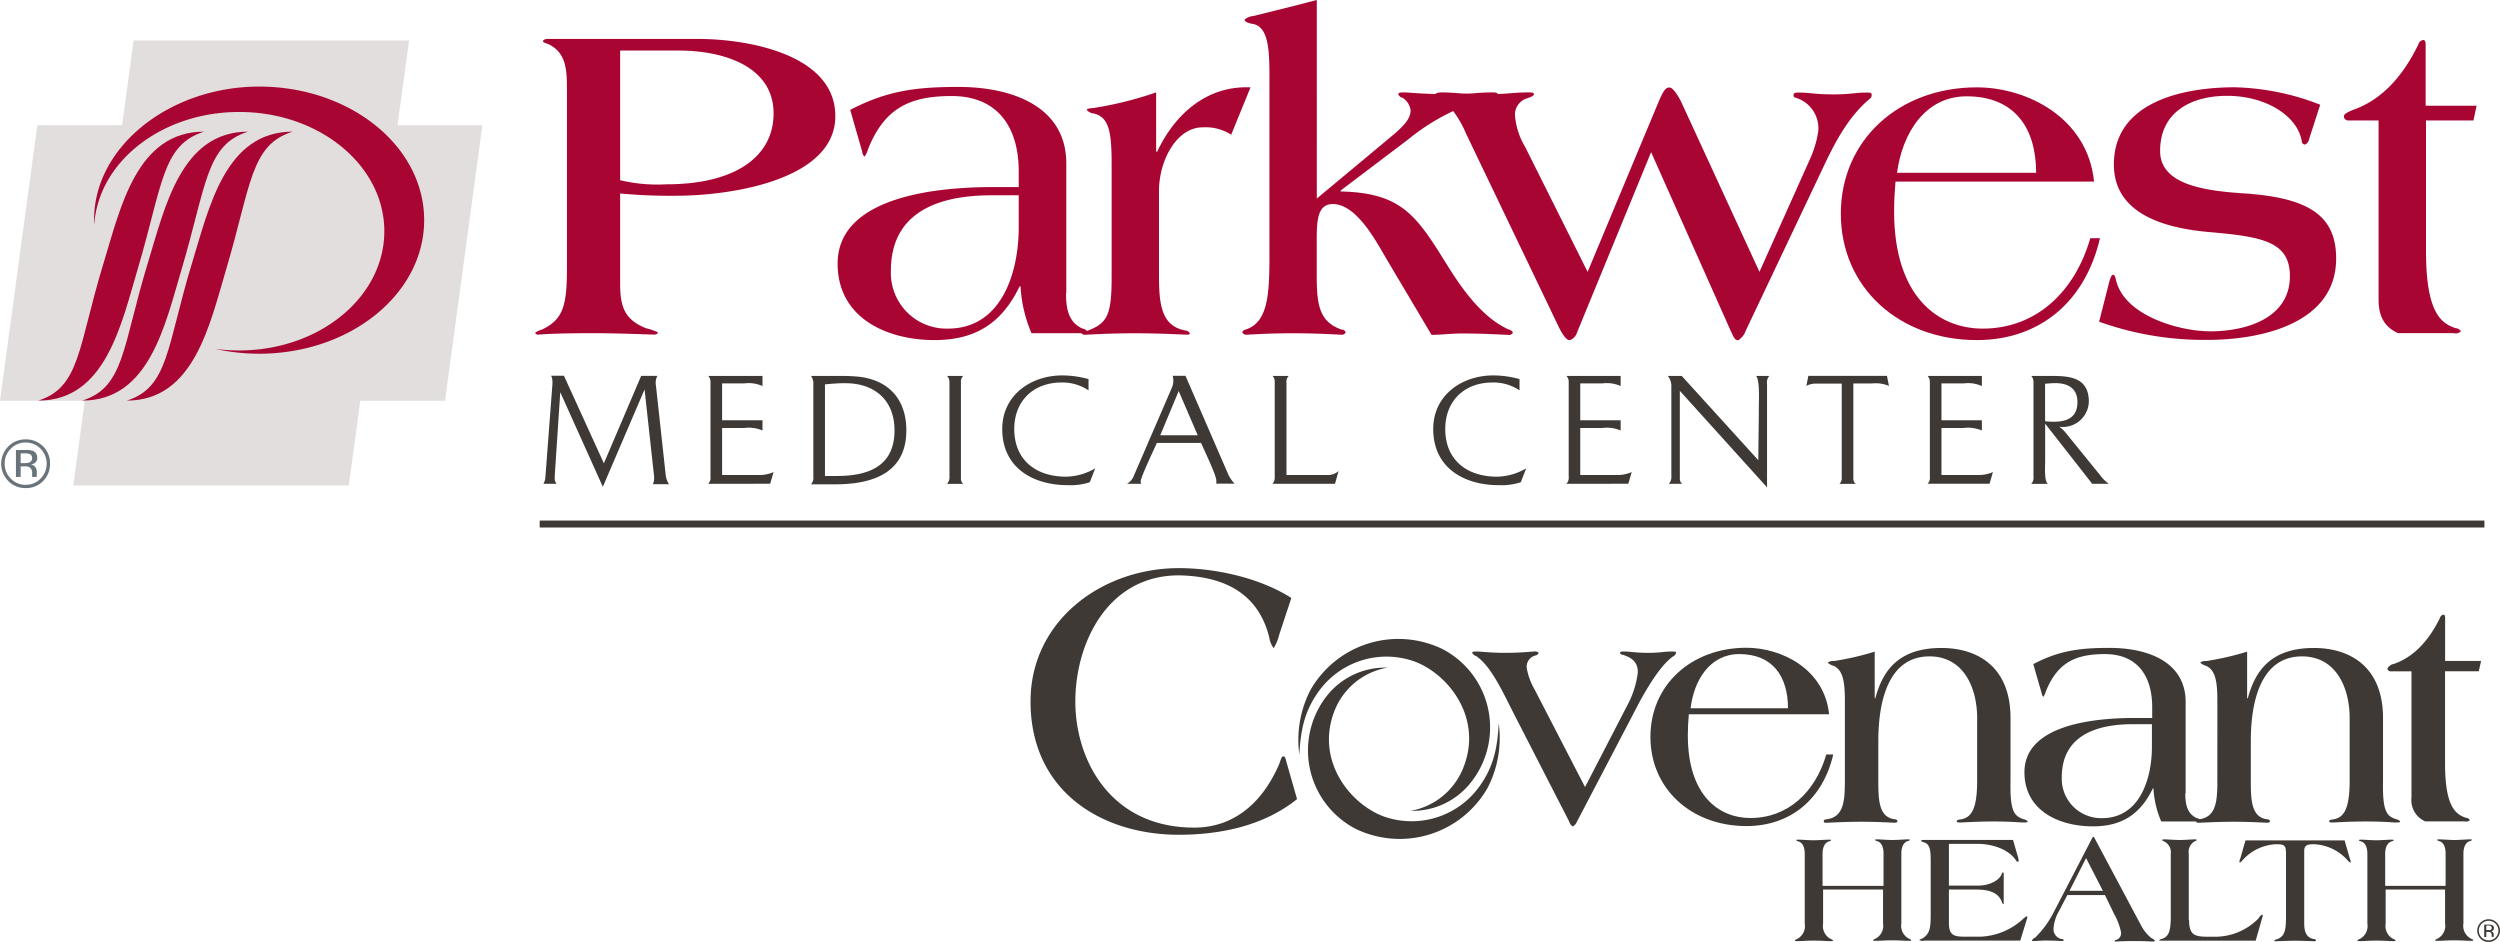 <svg id="Layer_1" data-name="Layer 1" xmlns="http://www.w3.org/2000/svg" viewBox="0 0 359.47 135.44"><defs><style>.cls-1{fill:#a90533;}.cls-2{fill:#3e3935;}.cls-3{fill:none;stroke:#3e3935;stroke-width:1px;}.cls-4{fill:#e1dedd;}.cls-5{fill:#68737a;}</style></defs><title>parkwest-medical-center</title><path class="cls-1" d="M89.34,40.78c0,3.24.59,5.16,3.7,6.41a9.05,9.05,0,0,1,1.72.59c0,0.2-.2.33-0.53,0.33-0.53,0-5-.2-8.72-0.2-6.34,0-7.53.2-7.93,0.2a0.41,0.41,0,0,1-.46-0.27,3.53,3.53,0,0,1,1-.46c3-1.45,3.57-3.37,3.57-8.79V13c0-2.91-.07-5.35-2.58-6.61-0.6-.26-0.86-0.26-0.86-0.46s0.33-.33.66-0.33h21.68c6.87,0,19.69,2.12,19.69,11.1S105.86,28.15,97.2,28.15a78.5,78.5,0,0,1-7.86-.33v13Zm0-14.87A23,23,0,0,0,96,26.5c9.91,0,15.4-4,15.4-10.18,0-6.94-7.47-9.05-13.61-9.05H89.34V25.91Z" transform="translate(-0.17)"/><path class="cls-1" d="M153.45,42.16c0,2.18.33,4.17,2.38,5.09a0.91,0.91,0,0,1,.66.4,0.82,0.82,0,0,1-.86.26h-7.14a19.73,19.73,0,0,1-1.58-6.74h-0.13c-2.58,5.35-6.41,7.73-12.23,7.73-6.87,0-13.94-3.17-13.94-11,0-10,15.33-11,22.27-11h3.77V24.65c0-6.35-3-10.84-9.65-10.84-6.08,0-9.65,1.78-12,7.6a3.38,3.38,0,0,1-.53,1.12,1.19,1.19,0,0,1-.33-0.73l-1.72-6c5.42-2.84,9.72-3.3,15.6-3.3,7.53,0,15.47,2.71,15.47,11V42.16Zm-6.81-14.08h-3.9c-7.14,0-14.47,2.12-14.47,10.84a8,8,0,0,0,8.2,8.33c7.8,0,10.18-8.19,10.18-14.54V28.09Z" transform="translate(-0.17)"/><path class="cls-1" d="M166.43,21.81h0.13c2.58-5.49,7.2-9.52,13.42-9.25l-2.78,6.81a6.81,6.81,0,0,0-4.1-1.06c-3.77,0-6.28,4.82-6.28,9.12V39.59c0,4.16.33,7.27,3.77,7.93a0.77,0.77,0,0,1,.66.4c0,0.2-.2.2-0.53,0.2s-3.7-.2-7.34-0.2-6.67.2-7.07,0.2a0.56,0.56,0,0,1-.6-0.2,0.79,0.79,0,0,1,.73-0.33c3.1-1.12,3.57-2.45,3.57-8V23.79c0-4.56-.27-6.94-2.58-7.47a1.46,1.46,0,0,1-1-.53c0.07-.27.92-0.2,1.39-0.33a50.83,50.83,0,0,0,8.59-2.18v8.53Z" transform="translate(-0.17)"/><path class="cls-1" d="M199.67,37.47c-1.39-2.31-4.3-8.13-7.86-8.13-2.31,0-2.31,2.64-2.31,5.49v4.76c0,4.16.33,6.68,3.57,7.8a0.61,0.61,0,0,1,.6.4,0.65,0.65,0,0,1-.73.33c-0.33,0-3.24-.2-6.87-0.2s-6.21.2-6.61,0.2a0.6,0.6,0,0,1-.66-0.33,0.58,0.58,0,0,1,.46-0.4c3.17-1,3.44-4.89,3.44-10.44V10.7c0-3.9-.26-6.94-2.45-7.27-0.73-.13-1.12-0.33-1.12-0.6a2.2,2.2,0,0,1,1.26-.53c3.17-.79,5.95-1.45,9.12-2.31V28.55l11.1-9.25C202.12,18,203,17,203,15.86a2.56,2.56,0,0,0-1.12-1.78,0.93,0.93,0,0,1-.66-0.53c0-.26.4-0.26,0.93-0.26s2.91,0.26,6.34.26c3.24,0,4-.26,6.15-0.26,0.59,0,.92,0,0.92.4s-1.12.4-2.18,0.66A30.82,30.82,0,0,0,202.71,20l-9.78,7.4v0.13c9,0.2,11,3.63,15.53,10.91,2.25,3.57,5,7.27,8.59,8.92a0.9,0.9,0,0,1,.66.46,0.65,0.65,0,0,1-.73.33c-0.33,0-3.3-.2-6.61-0.2-1.52,0-3,.2-4.36.2Z" transform="translate(-0.17)"/><path class="cls-1" d="M226.94,47.78a1.72,1.72,0,0,1-1,1.12h-0.13c-0.4,0-1-.79-1.65-2.18L210.95,19.17c-0.73-1.78-2.31-4.36-4.1-5.22-0.2-.13-0.33-0.13-0.33-0.33s0.4-.33.93-0.33c2.11,0,2.84.26,6.28,0.26,3.24,0,4-.26,6.08-0.26,0.59,0,.92,0,0.92.26s-0.59.46-1.19,0.66A2.46,2.46,0,0,0,218,16.46a10.29,10.29,0,0,0,1.45,4.63l9,18,10.18-24.39c0.66-1.52,1-2.11,1.52-2.11h0.13c0.46,0,1.32,1.39,1.65,2.11l11.23,24.39,7.34-16.39a14.6,14.6,0,0,0,1.12-3.9,4.58,4.58,0,0,0-3.3-4.76,0.29,0.29,0,0,1-.26-0.33c0-.4.33-0.4,0.73-0.4,1.65,0,2.25.26,5,.26,2.51,0,3.11-.26,4.76-0.26,0.46,0,.73,0,0.73.26a0.61,0.61,0,0,1-.2.59c-2.91,2.38-4.89,5.95-6.54,9.45L251.2,47.52a2.73,2.73,0,0,1-1.06,1.39H250c-0.4,0-.59-0.53-1-1.39L237.58,21.88Z" transform="translate(-0.17)"/><path class="cls-1" d="M272.72,26.11c-0.13,1.52-.2,2.91-0.2,4.29,0,12.29,6.34,16.85,12.75,16.85,7.6,0,13.22-5.22,15.46-13h1.39C300,43.42,293.41,48.9,284.42,48.9c-11.24,0-19.56-7.6-19.56-18.17s8.33-18.17,19.56-18.17c7.2,0,15.93,4.36,16.85,13.55H272.72Zm20.22-1.26c0-6.48-3.11-11-10-11-6,0-9.25,5.35-10,11h20Z" transform="translate(-0.17)"/><path class="cls-1" d="M332.19,20a1,1,0,0,1-.6.79,0.51,0.51,0,0,1-.46-0.53c-0.66-3.7-5.29-6.48-10.71-6.48-5.09,0-9.65,2.25-9.65,7.93,0,4.62,5.75,5.68,11.83,6.08,9.25,0.59,13.48,3,13.48,9.38,0,9.45-11,11.7-18.44,11.7A44.75,44.75,0,0,1,302,46.26l1.39-5.49c0.2-.79.4-1.26,0.6-1.26s0.33,0.27.4,0.6c1.06,5.22,9.05,7.53,13.61,7.53,5.09,0,11.43-1.85,11.43-7.93,0-5-4-5.68-11.7-6.35-5.88-.53-13.61-2.38-13.61-9.71,0-9.12,10.18-11.1,17.38-11.1a35.76,35.76,0,0,1,12.29,2.51Z" transform="translate(-0.17)"/><path class="cls-1" d="M337.85,17.32a0.61,0.61,0,0,1-.66-0.6c0-.33.53-0.59,1.32-0.92,3.77-1.32,6.94-4.36,9.38-9.39a0.88,0.88,0,0,1,.73-0.66c0.33,0,.33.46,0.33,0.93V15.2h7.33l-0.46,2.12H349V36.08c0,8.79,2.11,10.38,4.23,11.1a1,1,0,0,1,.79.46,1.1,1.1,0,0,1-1.06.26h-8c-1.85-.86-2.78-2.31-2.78-4.82V17.32h-4.3Z" transform="translate(-0.17)"/><path class="cls-2" d="M87,66.62l5.36-12.57h2.33a2.1,2.1,0,0,0-.24,1,6.58,6.58,0,0,0,.07.69l1.37,12.55a3.19,3.19,0,0,0,.47,1.33H94.05a2.08,2.08,0,0,0,.18-0.8l0-.24L92.85,56,86.85,70,80.73,56.4l-0.8,12.08,0,0.33a1.16,1.16,0,0,0,.27.75H78.31a2.27,2.27,0,0,0,.29-1.09l1-13.19a3.28,3.28,0,0,0,0-.47,1.89,1.89,0,0,0-.18-0.78h1.84Z" transform="translate(-0.17)"/><path class="cls-2" d="M109.81,54.05v1.46a4.87,4.87,0,0,0-2.64-.38l-3.17,0v5.3h5.81V61.9a5.08,5.08,0,0,0-2.64-.36l-3.17,0V68.3h5.16a5.17,5.17,0,0,0,2.24-.42l-0.49,1.68H102a1.2,1.2,0,0,0,.33-1V54.85a1.18,1.18,0,0,0-.33-0.8h7.8Z" transform="translate(-0.17)"/><path class="cls-2" d="M116.79,54.05l3.64,0c0.89,0,1.77,0,2.66.07,4.59,0.29,7.4,3.06,7.4,7.76,0,6.23-5,7.76-10.24,7.76-1.17,0-2.33,0-3.48,0a1.35,1.35,0,0,0,.35-1.11V55A2,2,0,0,0,116.79,54.05Zm2,1.22V68.44h1.69c4.43,0,8.31-1.31,8.31-6.56,0-4.34-2.86-6.78-7.07-6.78C120.72,55.09,119.74,55.18,118.77,55.27Z" transform="translate(-0.17)"/><path class="cls-2" d="M138.67,54.05a1.12,1.12,0,0,0-.33.89v13.9a0.92,0.92,0,0,0,.33.73h-2.33a1.35,1.35,0,0,0,.35-1V54.89a1.25,1.25,0,0,0-.35-0.84h2.33Z" transform="translate(-0.17)"/><path class="cls-2" d="M152.79,55c-4,0-6.78,2.62-6.78,6.69,0,4.5,3.17,6.85,7.43,6.85a8.51,8.51,0,0,0,4.21-1.2l-0.78,2a8.92,8.92,0,0,1-3.17.42c-5,0-9.42-2.5-9.42-8.07,0-4.86,4.1-7.71,8.64-7.71a14.33,14.33,0,0,1,3.77.53v1.62A6.71,6.71,0,0,0,152.79,55Z" transform="translate(-0.17)"/><path class="cls-2" d="M175.06,69.57a3.69,3.69,0,0,0,0-.49c0-.75-1.77-4.41-2.19-5.39h-6.36c-0.4.93-2.33,4.92-2.33,5.56a0.53,0.53,0,0,0,.11.31h-2.06a2.26,2.26,0,0,0,1-1.22l5.47-12.66a2.55,2.55,0,0,0,.18-1,3.44,3.44,0,0,0-.09-0.64h1.84l6,13.83a5.16,5.16,0,0,0,1.06,1.68h-2.62Zm-5.41-13.34L167,62.59h5.39Z" transform="translate(-0.17)"/><path class="cls-2" d="M183.15,54.05h2.33a1.16,1.16,0,0,0-.33,1V68.3H191a2.23,2.23,0,0,0,1.64-.58l-0.51,1.84h-9a1.25,1.25,0,0,0,.33-0.91V54.78A1.17,1.17,0,0,0,183.15,54.05Z" transform="translate(-0.17)"/><path class="cls-2" d="M214.76,55c-4,0-6.78,2.62-6.78,6.69,0,4.5,3.17,6.85,7.43,6.85a8.5,8.5,0,0,0,4.21-1.2l-0.78,2a8.92,8.92,0,0,1-3.17.42c-5,0-9.42-2.5-9.42-8.07,0-4.86,4.1-7.71,8.64-7.71a14.33,14.33,0,0,1,3.77.53v1.62A6.71,6.71,0,0,0,214.76,55Z" transform="translate(-0.17)"/><path class="cls-2" d="M233.2,54.05v1.46a4.87,4.87,0,0,0-2.64-.38l-3.17,0v5.3h5.81V61.9a5.08,5.08,0,0,0-2.64-.36l-3.17,0V68.3h5.16a5.17,5.17,0,0,0,2.24-.42l-0.49,1.68H225.4a1.21,1.21,0,0,0,.33-1V54.85a1.18,1.18,0,0,0-.33-0.8h7.8Z" transform="translate(-0.17)"/><path class="cls-2" d="M241.71,68.7v0.13a0.92,0.92,0,0,0,.33.73h-1.91a1.45,1.45,0,0,0,.36-1.15V55.67a2.36,2.36,0,0,0-.51-1.62h2L253,66.18c0-2.55.07-5.1,0.07-7.65,0-.93.16-3.86-0.4-4.48h1.91a1.41,1.41,0,0,0-.33,1.17V70.08L241.71,56.2V68.7Z" transform="translate(-0.17)"/><path class="cls-2" d="M264.66,69.57a1.12,1.12,0,0,0,.33-0.89V55.16h-3.72a2.69,2.69,0,0,0-1.37.33l0.29-1.44h11.3l0.29,1.44a4.91,4.91,0,0,0-2.46-.35l-2.66,0V68.84a0.92,0.92,0,0,0,.33.73h-2.33Z" transform="translate(-0.17)"/><path class="cls-2" d="M285.14,54.05v1.46a4.87,4.87,0,0,0-2.64-.38l-3.17,0v5.3h5.81V61.9a5.08,5.08,0,0,0-2.64-.36l-3.17,0V68.3h5.16a5.17,5.17,0,0,0,2.24-.42l-0.49,1.68h-8.91a1.2,1.2,0,0,0,.33-1V54.85a1.18,1.18,0,0,0-.33-0.8h7.8Z" transform="translate(-0.17)"/><path class="cls-2" d="M292.23,69.57a1.23,1.23,0,0,0,.33-1V54.85a1.18,1.18,0,0,0-.33-0.8h2.42c2.81,0,5.87,0,5.87,3.72a3.75,3.75,0,0,1-4.26,3.59,4.14,4.14,0,0,1,.91.84l5,6.16a5.2,5.2,0,0,0,1.22,1.2H301l-6.76-8.64c0,1.77,0,3.55,0,5.32,0,0.71-.16,2.9.38,3.33h-2.33Zm2-14.39v5.39a12.06,12.06,0,0,0,1.26.07c1.93,0,3.39-.64,3.39-2.82,0-2-1.37-2.73-3.19-2.73C295.2,55.09,294.71,55.14,294.22,55.18Z" transform="translate(-0.17)"/><path class="cls-2" d="M186.67,114.9c-4.74,3.83-11,5.13-17,5.13-11.05,0-21.32-6.2-21.32-19.17,0-11.62,10.26-19.17,21.32-19.17,5.19,0,11.56,1.35,16.18,4.29l-1.75,5.3a6.62,6.62,0,0,1-.79,1.92,3.3,3.3,0,0,1-.62-1.47c-1.18-4.91-4.68-8.84-13-9-10.26,0-14.9,9.74-14.9,18.14S159.82,119,171.89,119c5.53,0,9.7-3.37,12.18-9.06,0.28-.68.34-1.18,0.62-1.18s0.28,0.17.51,1Z" transform="translate(-0.17)"/><path class="cls-2" d="M228.08,113.17l6-11.61a13.45,13.45,0,0,0,1.59-4.89c0-1.58-1-2.14-2.15-2.52a0.43,0.43,0,0,1-.42-0.28c0-.14.19-0.19,0.47-0.19,1.21,0,1.63.19,3.54,0.19s2.24-.19,3.45-0.19c0.32,0,.61,0,0.61.14a0.76,0.76,0,0,1-.42.56c-1.54,1.07-3.17,3.54-4.75,6.39l-9.09,17.39a1.34,1.34,0,0,1-.56.65h-0.09a1.41,1.41,0,0,1-.47-0.7l-8.16-15.9c-1.77-3.54-3.26-6.57-5.22-7.88a1,1,0,0,1-.56-0.46c0-.19.28-0.19,0.61-0.19,0.75,0,1.91.19,4.15,0.19s3.82-.19,4.19-0.19a0.67,0.67,0,0,1,.61.19,0.58,0.58,0,0,1-.42.37,1.67,1.67,0,0,0-1.3,1.77,9.37,9.37,0,0,0,1.16,3.17Z" transform="translate(-0.17)"/><path class="cls-2" d="M243,102.73c-0.09,1.07-.14,2.05-0.14,3,0,8.67,4.48,11.89,9,11.89,5.36,0,9.32-3.68,10.91-9.14h1c-1.49,6.43-6.15,10.3-12.49,10.3-7.92,0-13.8-5.36-13.8-12.82s5.87-12.82,13.8-12.82c5.08,0,11.24,3.08,11.89,9.56H243Zm14.26-.89c0-4.57-2.19-7.79-7-7.79-4.24,0-6.53,3.78-7,7.79H257.3Z" transform="translate(-0.17)"/><path class="cls-2" d="M269.73,100.4h0.09c1.07-4,3.36-7.23,9.51-7.23,5.13,0,9.93,2.66,9.93,10.07v9c-0.09,4.43.51,5.08,1.86,5.55a1,1,0,0,1,.61.33c0,0.14-.23.14-0.7,0.14s-1.63-.14-4.2-0.14-4.2.14-4.8,0.14c-0.28,0-.51,0-0.51-0.14s0.09-.23.42-0.28c1.68-.19,2.52-1.45,2.52-5.6v-9c0-4.29-1.91-8.86-6.85-8.86-5.55,0-7.36,5.69-7.36,12.22v5.69c0,2.94.14,5.13,2.24,5.5,0.33,0,.51.14,0.51,0.28s-0.14.23-.42,0.23-2.24-.14-4.75-0.14-4.66.14-5,.14-0.42,0-.42-0.23,0.19-.23.51-0.28c2.33-.37,2.52-2.56,2.52-5.5V100.68c0-2.8-.33-4.38-1.63-4.94a2.09,2.09,0,0,1-.84-0.46,1.26,1.26,0,0,1,.89-0.23,40.79,40.79,0,0,0,5.87-1.35v6.71Z" transform="translate(-0.17)"/><path class="cls-2" d="M314.39,114.06c0,1.54.23,2.94,1.68,3.59a0.64,0.64,0,0,1,.47.28,0.57,0.57,0,0,1-.61.19h-5a13.88,13.88,0,0,1-1.12-4.75h-0.09c-1.82,3.77-4.52,5.45-8.62,5.45-4.85,0-9.84-2.24-9.84-7.79,0-7.08,10.81-7.79,15.71-7.79h2.66V101.7c0-4.48-2.1-7.65-6.81-7.65-4.29,0-6.81,1.26-8.48,5.36a2.42,2.42,0,0,1-.37.79,0.84,0.84,0,0,1-.23-0.51l-1.21-4.2c3.82-2,6.85-2.33,11-2.33,5.32,0,10.91,1.91,10.91,7.79v13.1Zm-4.8-9.93h-2.75c-5,0-10.21,1.49-10.21,7.64a5.66,5.66,0,0,0,5.78,5.87c5.5,0,7.18-5.78,7.18-10.26v-3.26Z" transform="translate(-0.17)"/><path class="cls-2" d="M323.29,100.4h0.09c1.07-4,3.36-7.23,9.51-7.23,5.13,0,9.93,2.66,9.93,10.07v9c-0.09,4.43.51,5.08,1.86,5.55a1,1,0,0,1,.61.33c0,0.14-.23.14-0.7,0.14s-1.63-.14-4.2-0.14-4.2.14-4.8,0.14c-0.28,0-.51,0-0.51-0.14s0.09-.23.42-0.28c1.68-.19,2.52-1.45,2.52-5.6v-9c0-4.29-1.91-8.86-6.85-8.86-5.55,0-7.36,5.69-7.36,12.22v5.69c0,2.94.14,5.13,2.24,5.5,0.33,0,.51.14,0.51,0.28s-0.14.23-.42,0.23-2.24-.14-4.75-0.14-4.66.14-5,.14-0.42,0-.42-0.23,0.19-.23.51-0.28c2.33-.37,2.52-2.56,2.52-5.5V100.68c0-2.8-.33-4.38-1.63-4.94a2.09,2.09,0,0,1-.84-0.46,1.26,1.26,0,0,1,.88-0.23,40.78,40.78,0,0,0,5.87-1.35v6.71Z" transform="translate(-0.17)"/><path class="cls-2" d="M343.92,96.53a0.43,0.43,0,0,1-.46-0.42,1.3,1.3,0,0,1,.93-0.65c2.66-.93,4.89-3.08,6.62-6.62a0.62,0.62,0,0,1,.51-0.46c0.23,0,.23.33,0.23,0.65v6h5.17l-0.33,1.49h-4.85v13.24c0,6.2,1.49,7.32,3,7.83a0.68,0.68,0,0,1,.56.33,0.77,0.77,0,0,1-.75.19h-5.64a3.31,3.31,0,0,1-2-3.4V96.53h-3Z" transform="translate(-0.17)"/><path class="cls-2" d="M271,127.34v-4.57c0-.93-0.25-1.67-1-1.85a0.54,0.54,0,0,1-.23-0.14c0-.07.13-0.09,0.34-0.09,0.36,0,1.45.09,2.17,0.09s1.81-.09,2.17-0.09c0.2,0,.34,0,0.34.09a0.56,0.56,0,0,1-.23.14c-0.73.18-1,.93-1,1.85v10a2.08,2.08,0,0,0,1.22,2.26,0.27,0.27,0,0,1,.2.18c0,0.07-.14.07-0.36,0.07-0.82,0-1.09-.07-2.37-0.07s-1.56.07-2.38,0.07c-0.23,0-.36,0-0.36-0.07a0.27,0.27,0,0,1,.2-0.18,2.08,2.08,0,0,0,1.22-2.26V127.9h-8.62v4.91a2.08,2.08,0,0,0,1.22,2.26,0.27,0.27,0,0,1,.2.18c0,0.07-.14.07-0.36,0.07-0.81,0-1.09-.07-2.38-0.07s-1.56.07-2.38,0.07c-0.23,0-.36,0-0.36-0.07a0.27,0.27,0,0,1,.2-0.18,2.08,2.08,0,0,0,1.22-2.26v-10c0-.93-0.25-1.67-1-1.85a0.54,0.54,0,0,1-.23-0.14c0-.07.13-0.09,0.34-0.09,0.36,0,1.45.09,2.17,0.09s1.81-.09,2.17-0.09c0.2,0,.34,0,0.34.09a0.55,0.55,0,0,1-.23.14c-0.72.18-1,.93-1,1.85v4.57H271Z" transform="translate(-0.17)"/><path class="cls-2" d="M280.4,127.34h4.19c1.65,0,3.1-.77,3.42-1.7a0.24,0.24,0,0,1,.18-0.2c0.07,0,.09.11,0.09,0.34v3.73c0,0.39,0,.48-0.09.48a0.45,0.45,0,0,1-.18-0.32c-0.65-1.68-2.51-1.77-4.09-1.77H280.4v4.78c0,1.65.57,2,2.11,2h2.56a9.62,9.62,0,0,0,5.91-2.47,3.16,3.16,0,0,1,.61-0.47,0.06,0.06,0,0,1,.07.07,0.87,0.87,0,0,1,0,.18l-1,3.26H276.83a0.83,0.83,0,0,1-.68-0.09c0-.07.48-0.2,0.63-0.34,0.84-.66,1-1.29,1-3.35v-7.69c0-1.47-.09-2.44-1-2.67a0.82,0.82,0,0,1-.38-0.2c0-.09.09-0.14,0.43-0.14h12.79l0.61,2.13a3.25,3.25,0,0,1,.2.84,0.16,0.16,0,0,1-.11.18,0.38,0.38,0,0,1-.27-0.2c-1-1.56-3.35-2.38-5.48-2.38H280.4v6Z" transform="translate(-0.17)"/><path class="cls-2" d="M297.45,128.65L296.23,131a5.74,5.74,0,0,0-.79,2.58,1.43,1.43,0,0,0,1.22,1.45c0.18,0,.25.09,0.25,0.16s-0.11.12-.27,0.12-1-.07-2.22-0.07c-0.91,0-1.49.07-1.77,0.07s-0.29,0-.29-0.12a0.8,0.8,0,0,1,.43-0.36,13.94,13.94,0,0,0,2.63-3.57L301,120.51a0.31,0.31,0,0,1,.16-0.18h0a0.28,0.28,0,0,1,.18.18L308,133a5.77,5.77,0,0,0,1.51,1.88,1.39,1.39,0,0,1,.52.38c0,0.07-.11.12-0.32,0.12s-1.22-.07-2.53-0.07c-1.86,0-2.6.07-2.74,0.07a0.23,0.23,0,0,1-.23-0.07c0-.09.11-0.13,0.29-0.18a1,1,0,0,0,.63-1.18,9.29,9.29,0,0,0-1-2.58l-1.29-2.67h-5.39Zm2.67-5.27-2.38,4.71h4.8Z" transform="translate(-0.17)"/><path class="cls-2" d="M314.93,132.25c0,2.26.86,2.44,2.78,2.44h1.2a8.71,8.71,0,0,0,6-2.63,1.72,1.72,0,0,1,.48-0.54,0.14,0.14,0,0,1,.14.16,2.46,2.46,0,0,1-.09.32l-0.93,3.26H311.15c-0.38,0-.5,0-0.5-0.11a1.64,1.64,0,0,1,.54-0.2c0.88-.39,1.11-1.22,1.11-3.24v-8.94a1.74,1.74,0,0,0-1-1.81,0.28,0.28,0,0,1-.23-0.18c0-.07.14-0.09,0.34-0.09,0.36,0,1.45.09,2.17,0.09s1.81-.09,2.17-0.09c0.2,0,.27,0,0.27.11a0.29,0.29,0,0,1-.2.13,1.73,1.73,0,0,0-.93,1.83v9.48Z" transform="translate(-0.17)"/><path class="cls-2" d="M328.85,122.39c0-.88-0.38-1-1.4-1a6.83,6.83,0,0,0-4.77,2.24,2.53,2.53,0,0,1-.41.39,0.13,0.13,0,0,1-.11-0.13,3.7,3.7,0,0,1,.16-0.52l0.72-2.53h14.26l0.72,2.53a3.7,3.7,0,0,1,.16.52,0.13,0.13,0,0,1-.11.13,2.49,2.49,0,0,1-.41-0.39,6.83,6.83,0,0,0-4.77-2.24c-1,0-1.4.16-1.4,1v10.43c0,1.11.29,2,1.36,2.2a0.36,0.36,0,0,1,.34.18,0.2,0.2,0,0,1-.18.14c-0.16,0-1.54-.07-2.83-0.07s-2.63.07-2.78,0.07-0.2,0-.2-0.12a0.78,0.78,0,0,1,.43-0.18c1-.45,1.24-1.11,1.24-3.21v-9.44Z" transform="translate(-0.17)"/><path class="cls-2" d="M351.82,127.34v-4.57c0-.93-0.25-1.67-1-1.85a0.56,0.56,0,0,1-.23-0.14c0-.07.14-0.09,0.34-0.09,0.36,0,1.45.09,2.17,0.09s1.81-.09,2.17-0.09c0.2,0,.34,0,0.34.09a0.55,0.55,0,0,1-.23.14c-0.72.18-1,.93-1,1.85v10a2.08,2.08,0,0,0,1.22,2.26,0.27,0.27,0,0,1,.2.18c0,0.07-.13.07-0.36,0.07-0.81,0-1.08-.07-2.38-0.07s-1.56.07-2.38,0.07c-0.23,0-.36,0-0.36-0.07a0.27,0.27,0,0,1,.2-0.18,2.08,2.08,0,0,0,1.22-2.26V127.9H343.2v4.91a2.08,2.08,0,0,0,1.22,2.26,0.27,0.27,0,0,1,.2.18c0,0.07-.14.07-0.36,0.07-0.81,0-1.09-.07-2.37-0.07s-1.56.07-2.38,0.07c-0.23,0-.36,0-0.36-0.07a0.27,0.27,0,0,1,.2-0.18,2.08,2.08,0,0,0,1.22-2.26v-10c0-.93-0.25-1.67-1-1.85a0.55,0.55,0,0,1-.23-0.14c0-.07.14-0.09,0.34-0.09,0.36,0,1.45.09,2.17,0.09s1.81-.09,2.17-0.09c0.2,0,.34,0,0.34.09a0.55,0.55,0,0,1-.23.14c-0.72.18-1,.93-1,1.85v4.57h8.62Z" transform="translate(-0.17)"/><path class="cls-2" d="M215.67,104c-0.18,3.56-.76,6.25-2.72,9a12,12,0,0,1-13.15,4.61c-5.12-1.44-10.9-8.21-7.55-15.87A10,10,0,0,1,199.68,96,10.69,10.69,0,0,0,191,100a12.7,12.7,0,0,0,4.16,19.21,14.56,14.56,0,0,0,18.91-5.92A15.69,15.69,0,0,0,215.67,104Z" transform="translate(-0.17)"/><path class="cls-2" d="M187,108.5c0.18-3.56.76-6.25,2.72-9a12,12,0,0,1,13.15-4.61c5.12,1.44,10.9,8.21,7.55,15.87a10,10,0,0,1-7.43,5.83,10.69,10.69,0,0,0,8.68-4.09,12.7,12.7,0,0,0-4.16-19.21,14.56,14.56,0,0,0-18.91,5.92A15.68,15.68,0,0,0,187,108.5Z" transform="translate(-0.17)"/><path class="cls-2" d="M359,132.81a1.42,1.42,0,0,1,0,2A1.41,1.41,0,1,1,359,132.81Zm0.16-.16a1.63,1.63,0,0,0-2.3,0,1.63,1.63,0,1,0,2.3,2.31A1.63,1.63,0,0,0,359.16,132.65Zm-0.91,1.08a0.84,0.84,0,0,1-.3,0h-0.28v-0.65h0.27a0.8,0.8,0,0,1,.38.07,0.27,0.27,0,0,1,.12.26A0.28,0.28,0,0,1,358.25,133.73Zm-0.9,1h0.32V134h0.25a0.74,0.74,0,0,1,.35.06,0.44,0.44,0,0,1,.17.41v0.24h0.3v0a0.27,0.27,0,0,1,0-.09s0-.09,0-0.13v-0.13a0.49,0.49,0,0,0-.1-0.28,0.44,0.44,0,0,0-.31-0.18,0.66,0.66,0,0,0,.26-0.09,0.39,0.39,0,0,0,.18-0.35,0.44,0.44,0,0,0-.28-0.45,1.36,1.36,0,0,0-.49-0.06h-0.63v1.79Z" transform="translate(-0.17)"/><line class="cls-3" x1="357.23" y1="75.35" x2="77.6" y2="75.35"/><polygon class="cls-4" points="12.19 57.62 0 57.62 5.37 18.01 17.56 18.01 19.21 5.82 58.82 5.82 57.16 18.01 69.36 18.01 63.99 57.62 51.81 57.62 50.15 69.81 10.54 69.81 12.19 57.62"/><path class="cls-1" d="M15.08,37.77C11.39,49.84,11.73,55.68,5.68,57.6c9.64,0,11.91-10.89,14.29-18.91,3.59-12.09,3.48-17.87,9.55-19.76C19.85,18.93,17.52,29.76,15.08,37.77Z" transform="translate(-0.17)"/><path class="cls-1" d="M21.44,37.77C17.75,49.84,18.1,55.68,12,57.6c9.64,0,11.91-10.89,14.29-18.91,3.59-12.09,3.48-17.87,9.55-19.76C26.22,18.93,23.89,29.76,21.44,37.77Z" transform="translate(-0.17)"/><path class="cls-1" d="M27.8,37.77c-3.69,12.07-3.34,17.91-9.39,19.83,9.64,0,11.91-10.89,14.29-18.91,3.59-12.09,3.48-17.87,9.55-19.76C32.58,18.93,30.25,29.76,27.8,37.77Z" transform="translate(-0.17)"/><path class="cls-1" d="M34.56,16.1c11.53,0,20.87,7.68,20.87,17.15S46.09,50.39,34.56,50.39a25.5,25.5,0,0,1-3.43-.22,29,29,0,0,0,6.3.69c13.11,0,23.73-8.6,23.73-19.21S50.54,12.45,37.43,12.45s-24.28,9-23.71,19.94C14.25,23.32,23.38,16.1,34.56,16.1Z" transform="translate(-0.17)"/><path class="cls-5" d="M6,64.52a3.06,3.06,0,0,1,0,4.3,2.9,2.9,0,0,1-2.14.89,2.9,2.9,0,0,1-2.14-.89,3,3,0,0,1-.88-2.16,2.92,2.92,0,0,1,.88-2.14,2.9,2.9,0,0,1,2.14-.89A2.91,2.91,0,0,1,6,64.52Zm0.35-.34a3.4,3.4,0,0,0-2.49-1,3.37,3.37,0,0,0-2.48,1,3.53,3.53,0,0,0,0,5,3.37,3.37,0,0,0,2.49,1,3.39,3.39,0,0,0,2.49-1,3.41,3.41,0,0,0,1-2.5A3.37,3.37,0,0,0,6.37,64.18Zm-2,2.32a1.84,1.84,0,0,1-.65.09H3.14v-1.4H3.72a1.76,1.76,0,0,1,.82.14A0.7,0.7,0,0,1,4.4,66.5ZM2.46,68.58H3.14V67.06H3.67a1.63,1.63,0,0,1,.76.12,1,1,0,0,1,.36.89v0.51H5.46l0,0a0.62,0.62,0,0,1,0-.2q0-.15,0-0.29V67.77a1.06,1.06,0,0,0-.21-0.6,0.94,0.94,0,0,0-.67-0.38,1.47,1.47,0,0,0,.56-0.19,0.84,0.84,0,0,0,.38-0.76,1,1,0,0,0-.6-1,3,3,0,0,0-1.05-.14H2.46v3.86Z" transform="translate(-0.17)"/></svg>